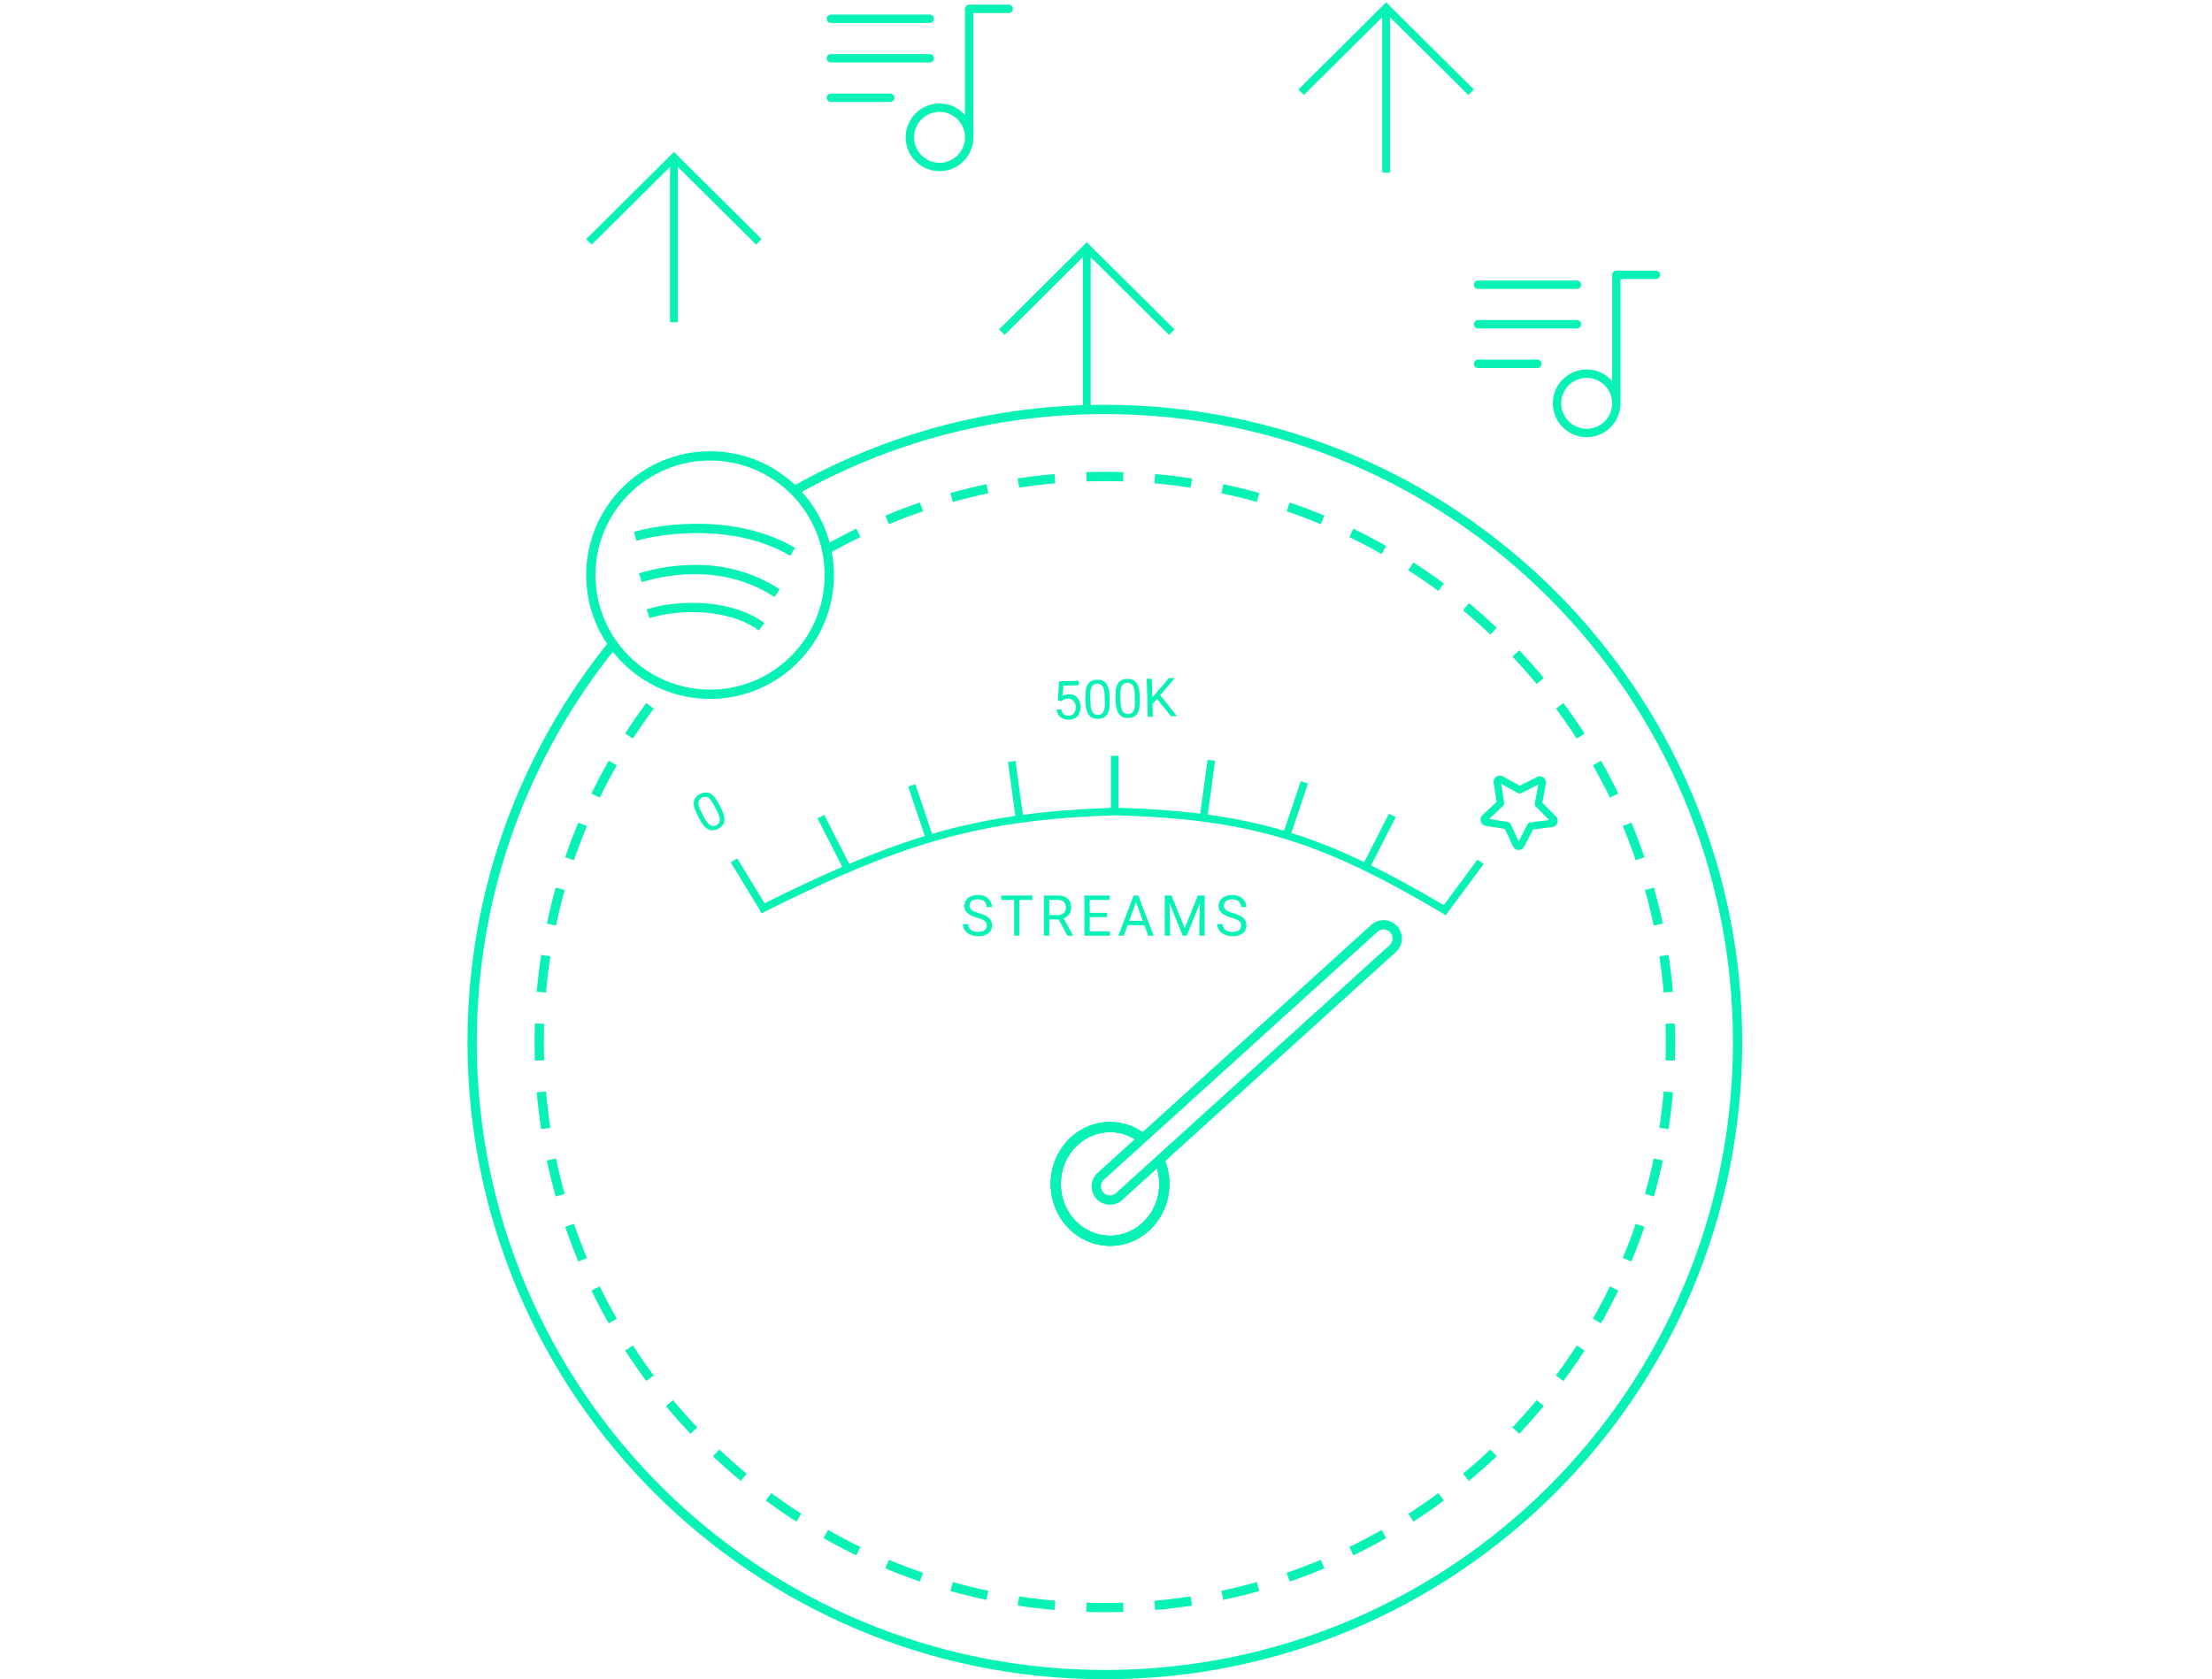 <svg width="295" height="224" viewBox="0 0 314 413" fill="none" xmlns="http://www.w3.org/2000/svg">
<path d="M172.487 82.368L153.239 63.243V101.457H151.313V63.243L132.065 82.368L130.703 81.014L152.276 59.58L173.849 81.015L172.487 82.368Z" fill="#07F2B4"/>
<path d="M246.089 23.36L226.841 4.235V42.45H224.915V4.235L205.667 23.36L204.305 22.006L225.878 0.572L247.451 22.007L246.089 23.36Z" fill="#07F2B4"/>
<path d="M70.972 60.16L51.724 41.036V79.25H49.798V41.036L30.549 60.16L29.188 58.807L50.761 37.373L72.334 58.807L70.972 60.16Z" fill="#07F2B4"/>
<path d="M190.223 227.628C190.223 227.398 190.186 227.194 190.114 227.018C190.046 226.837 189.924 226.674 189.748 226.529C189.576 226.384 189.336 226.246 189.028 226.115C188.725 225.984 188.341 225.85 187.875 225.715C187.386 225.57 186.945 225.409 186.551 225.233C186.158 225.052 185.821 224.846 185.54 224.615C185.26 224.385 185.045 224.12 184.895 223.821C184.746 223.523 184.672 223.181 184.672 222.797C184.672 222.412 184.751 222.057 184.909 221.731C185.067 221.406 185.294 221.123 185.588 220.883C185.886 220.639 186.241 220.449 186.653 220.313C187.065 220.177 187.524 220.109 188.031 220.109C188.773 220.109 189.401 220.252 189.917 220.537C190.437 220.817 190.833 221.186 191.105 221.643C191.376 222.095 191.512 222.58 191.512 223.095H190.209C190.209 222.724 190.13 222.396 189.972 222.111C189.813 221.822 189.573 221.596 189.252 221.433C188.931 221.265 188.524 221.182 188.031 221.182C187.565 221.182 187.18 221.252 186.877 221.392C186.574 221.532 186.348 221.722 186.198 221.962C186.054 222.202 185.981 222.475 185.981 222.783C185.981 222.991 186.024 223.181 186.11 223.353C186.201 223.521 186.339 223.677 186.524 223.821C186.714 223.966 186.954 224.1 187.243 224.222C187.538 224.344 187.888 224.462 188.295 224.575C188.856 224.733 189.34 224.909 189.748 225.104C190.155 225.299 190.49 225.518 190.752 225.762C191.019 226.002 191.216 226.276 191.342 226.583C191.474 226.886 191.539 227.23 191.539 227.615C191.539 228.017 191.458 228.382 191.295 228.707C191.132 229.033 190.899 229.311 190.596 229.542C190.293 229.773 189.929 229.952 189.503 230.078C189.083 230.2 188.612 230.261 188.092 230.261C187.635 230.261 187.185 230.198 186.741 230.071C186.302 229.945 185.902 229.755 185.54 229.501C185.183 229.248 184.895 228.936 184.678 228.565C184.466 228.189 184.359 227.755 184.359 227.262H185.662C185.662 227.601 185.728 227.893 185.859 228.137C185.99 228.377 186.169 228.576 186.395 228.735C186.626 228.893 186.886 229.011 187.176 229.087C187.47 229.16 187.775 229.196 188.092 229.196C188.549 229.196 188.935 229.133 189.252 229.006C189.569 228.879 189.809 228.698 189.972 228.463C190.139 228.228 190.223 227.95 190.223 227.628Z" fill="#07F2B4"/>
<path d="M171.851 220.246H173.12L176.357 228.301L179.588 220.246H180.863L176.846 230.127H175.855L171.851 220.246ZM171.438 220.246H172.557L172.74 226.272V230.127H171.438V220.246ZM180.151 220.246H181.271V230.127H179.968V226.272L180.151 220.246Z" fill="#07F2B4"/>
<path d="M164.639 221.122L161.368 230.127H160.031L163.798 220.246H164.659L164.639 221.122ZM167.381 230.127L164.103 221.122L164.083 220.246H164.944L168.724 230.127H167.381ZM167.211 226.469V227.541H161.66V226.469H167.211Z" fill="#07F2B4"/>
<path d="M157.965 229.061V230.127H152.733V229.061H157.965ZM152.997 220.246V230.127H151.688V220.246H152.997ZM157.272 224.494V225.56H152.733V224.494H157.272ZM157.897 220.246V221.318H152.733V220.246H157.897Z" fill="#07F2B4"/>
<path d="M141.727 220.246H144.997C145.739 220.246 146.366 220.359 146.877 220.585C147.393 220.812 147.784 221.146 148.051 221.59C148.323 222.029 148.458 222.569 148.458 223.212C148.458 223.664 148.366 224.078 148.18 224.453C147.999 224.824 147.737 225.141 147.393 225.404C147.054 225.661 146.647 225.854 146.171 225.98L145.805 226.123H142.731L142.717 225.057H145.038C145.509 225.057 145.9 224.976 146.212 224.813C146.524 224.646 146.76 224.422 146.918 224.141C147.076 223.861 147.155 223.551 147.155 223.212C147.155 222.832 147.081 222.499 146.932 222.214C146.782 221.929 146.547 221.71 146.226 221.556C145.909 221.397 145.5 221.318 144.997 221.318H143.036V230.127H141.727V220.246ZM147.502 230.127L145.099 225.648L146.463 225.641L148.9 230.045V230.127H147.502Z" fill="#07F2B4"/>
<path d="M135.708 220.246V230.127H134.419V220.246H135.708ZM138.884 220.246V221.318H131.25V220.246H138.884Z" fill="#07F2B4"/>
<path d="M127.684 227.628C127.684 227.398 127.647 227.194 127.575 227.018C127.507 226.837 127.385 226.674 127.208 226.529C127.037 226.384 126.797 226.246 126.489 226.115C126.186 225.984 125.802 225.85 125.336 225.715C124.847 225.57 124.406 225.409 124.012 225.233C123.619 225.052 123.282 224.846 123.001 224.615C122.721 224.385 122.506 224.12 122.356 223.821C122.207 223.523 122.132 223.181 122.132 222.797C122.132 222.412 122.212 222.057 122.37 221.731C122.528 221.406 122.755 221.123 123.049 220.883C123.347 220.639 123.702 220.449 124.114 220.313C124.526 220.177 124.985 220.109 125.492 220.109C126.234 220.109 126.862 220.252 127.378 220.537C127.898 220.817 128.294 221.186 128.566 221.643C128.837 222.095 128.973 222.58 128.973 223.095H127.67C127.67 222.724 127.591 222.396 127.432 222.111C127.274 221.822 127.034 221.596 126.713 221.433C126.392 221.265 125.985 221.182 125.492 221.182C125.026 221.182 124.641 221.252 124.338 221.392C124.035 221.532 123.809 221.722 123.659 221.962C123.515 222.202 123.442 222.475 123.442 222.783C123.442 222.991 123.485 223.181 123.571 223.353C123.662 223.521 123.8 223.677 123.985 223.821C124.175 223.966 124.415 224.1 124.704 224.222C124.998 224.344 125.349 224.462 125.756 224.575C126.317 224.733 126.801 224.909 127.208 225.104C127.616 225.299 127.95 225.518 128.213 225.762C128.48 226.002 128.677 226.276 128.803 226.583C128.934 226.886 129 227.23 129 227.615C129 228.017 128.919 228.382 128.756 228.707C128.593 229.033 128.36 229.311 128.057 229.542C127.754 229.773 127.389 229.952 126.964 230.078C126.543 230.2 126.073 230.261 125.553 230.261C125.096 230.261 124.646 230.198 124.202 230.071C123.763 229.945 123.363 229.755 123.001 229.501C122.644 229.248 122.356 228.936 122.139 228.565C121.927 228.189 121.82 227.755 121.82 227.262H123.123C123.123 227.601 123.189 227.893 123.32 228.137C123.451 228.377 123.63 228.576 123.856 228.735C124.087 228.893 124.347 229.011 124.637 229.087C124.931 229.16 125.236 229.196 125.553 229.196C126.01 229.196 126.396 229.133 126.713 229.006C127.03 228.879 127.27 228.698 127.432 228.463C127.6 228.228 127.684 227.95 127.684 227.628Z" fill="#07F2B4"/>
<path d="M61.695 197.535L62.353 198.804C62.706 199.486 62.944 200.093 63.065 200.625C63.186 201.157 63.206 201.625 63.126 202.029C63.045 202.434 62.877 202.785 62.62 203.082C62.365 203.374 62.035 203.625 61.632 203.834C61.311 204 60.995 204.113 60.683 204.173C60.371 204.234 60.061 204.232 59.753 204.17C59.447 204.101 59.143 203.964 58.843 203.757C58.542 203.55 58.246 203.263 57.955 202.897C57.663 202.531 57.376 202.075 57.093 201.53L56.436 200.261C56.082 199.579 55.846 198.976 55.729 198.451C55.616 197.925 55.602 197.464 55.686 197.067C55.769 196.666 55.938 196.322 56.195 196.034C56.456 195.744 56.786 195.496 57.186 195.288C57.51 195.12 57.828 195.006 58.14 194.946C58.454 194.88 58.762 194.877 59.065 194.938C59.365 194.995 59.663 195.126 59.958 195.331C60.254 195.53 60.547 195.811 60.837 196.173C61.126 196.536 61.412 196.99 61.695 197.535ZM61.378 199.526L60.54 197.909C60.346 197.535 60.153 197.219 59.961 196.961C59.771 196.697 59.582 196.486 59.393 196.327C59.205 196.169 59.013 196.06 58.818 196.001C58.627 195.941 58.433 195.925 58.236 195.955C58.04 195.979 57.84 196.045 57.634 196.151C57.382 196.282 57.184 196.445 57.039 196.641C56.892 196.833 56.804 197.065 56.776 197.336C56.751 197.605 56.789 197.921 56.89 198.285C56.992 198.648 57.164 199.064 57.407 199.533L58.246 201.151C58.439 201.524 58.631 201.843 58.821 202.107C59.015 202.369 59.21 202.582 59.407 202.746C59.601 202.907 59.796 203.021 59.991 203.089C60.185 203.157 60.382 203.181 60.579 203.161C60.778 203.135 60.979 203.07 61.181 202.965C61.44 202.831 61.641 202.664 61.784 202.464C61.927 202.264 62.009 202.026 62.03 201.749C62.053 201.466 62.011 201.142 61.904 200.777C61.794 200.408 61.619 199.991 61.378 199.526Z" fill="#07F2B4"/>
<path d="M168.25 166.918L168.515 176.289L167.273 176.325L167.008 166.953L168.25 166.918ZM173.908 166.758L170.137 171.238L168.013 173.572L167.77 172.252L169.366 170.391L172.414 166.8L173.908 166.758ZM172.976 176.163L169.377 171.691L170.09 170.686L174.456 176.121L172.976 176.163Z" fill="#07F2B4"/>
<path d="M165.271 170.945L165.312 172.374C165.333 173.142 165.283 173.792 165.161 174.324C165.038 174.855 164.853 175.286 164.605 175.615C164.356 175.944 164.052 176.187 163.691 176.343C163.335 176.495 162.929 176.577 162.474 176.59C162.114 176.6 161.78 176.564 161.473 176.483C161.166 176.401 160.887 176.266 160.637 176.075C160.391 175.88 160.177 175.624 159.997 175.307C159.816 174.99 159.674 174.604 159.571 174.147C159.468 173.69 159.407 173.155 159.39 172.542L159.35 171.113C159.328 170.345 159.378 169.699 159.501 169.176C159.628 168.653 159.815 168.231 160.064 167.91C160.313 167.586 160.615 167.349 160.972 167.202C161.332 167.054 161.738 166.974 162.189 166.961C162.553 166.951 162.889 166.987 163.197 167.068C163.508 167.145 163.787 167.277 164.032 167.463C164.278 167.645 164.489 167.892 164.665 168.205C164.846 168.514 164.988 168.894 165.091 169.346C165.194 169.799 165.254 170.331 165.271 170.945ZM164.12 172.601L164.068 170.779C164.056 170.359 164.02 169.991 163.96 169.675C163.903 169.354 163.825 169.081 163.724 168.857C163.623 168.632 163.498 168.451 163.348 168.313C163.202 168.176 163.034 168.077 162.843 168.018C162.657 167.955 162.448 167.927 162.216 167.933C161.933 167.941 161.684 168.002 161.468 168.115C161.252 168.225 161.072 168.395 160.928 168.627C160.789 168.858 160.686 169.16 160.619 169.531C160.552 169.902 160.526 170.352 160.541 170.879L160.593 172.701C160.605 173.121 160.639 173.492 160.695 173.812C160.756 174.133 160.839 174.41 160.944 174.643C161.049 174.872 161.175 175.059 161.321 175.205C161.467 175.352 161.633 175.459 161.819 175.526C162.01 175.59 162.219 175.618 162.447 175.612C162.738 175.603 162.992 175.54 163.208 175.422C163.423 175.305 163.601 175.126 163.74 174.886C163.883 174.641 163.986 174.331 164.049 173.956C164.111 173.576 164.135 173.124 164.12 172.601Z" fill="#07F2B4"/>
<path d="M157.865 171.154L157.905 172.583C157.927 173.351 157.877 174.001 157.754 174.533C157.632 175.064 157.447 175.495 157.198 175.824C156.95 176.153 156.646 176.396 156.285 176.552C155.928 176.704 155.523 176.786 155.068 176.799C154.708 176.809 154.374 176.773 154.067 176.692C153.759 176.61 153.481 176.474 153.23 176.284C152.984 176.089 152.771 175.833 152.59 175.516C152.41 175.199 152.268 174.813 152.165 174.356C152.061 173.899 152.001 173.364 151.984 172.751L151.943 171.322C151.922 170.554 151.972 169.908 152.095 169.385C152.222 168.862 152.409 168.44 152.658 168.119C152.906 167.795 153.209 167.558 153.565 167.411C153.926 167.263 154.332 167.183 154.782 167.17C155.147 167.16 155.483 167.195 155.79 167.277C156.102 167.354 156.38 167.486 156.626 167.672C156.872 167.854 157.083 168.101 157.259 168.414C157.44 168.723 157.581 169.103 157.684 169.555C157.787 170.008 157.848 170.54 157.865 171.154ZM156.714 172.81L156.662 170.988C156.65 170.568 156.614 170.2 156.553 169.884C156.497 169.563 156.419 169.29 156.318 169.066C156.217 168.841 156.092 168.66 155.942 168.522C155.796 168.385 155.628 168.286 155.437 168.227C155.251 168.164 155.042 168.136 154.81 168.142C154.527 168.15 154.277 168.211 154.061 168.324C153.846 168.434 153.666 168.604 153.522 168.836C153.383 169.067 153.279 169.369 153.213 169.74C153.146 170.111 153.12 170.561 153.135 171.088L153.186 172.91C153.198 173.33 153.232 173.701 153.289 174.021C153.349 174.342 153.432 174.619 153.538 174.852C153.643 175.081 153.769 175.268 153.914 175.414C154.06 175.561 154.226 175.667 154.413 175.735C154.604 175.799 154.813 175.827 155.04 175.821C155.332 175.812 155.586 175.749 155.802 175.631C156.017 175.514 156.195 175.335 156.334 175.095C156.477 174.85 156.58 174.54 156.642 174.165C156.705 173.785 156.728 173.333 156.714 172.81Z" fill="#07F2B4"/>
<path d="M146.097 172.46L145.137 172.243L145.475 167.563L150.283 167.427L150.314 168.527L146.517 168.635L146.306 171.192C146.475 171.088 146.689 170.99 146.948 170.897C147.212 170.803 147.515 170.752 147.858 170.742C148.292 170.73 148.682 170.794 149.03 170.934C149.377 171.071 149.675 171.273 149.923 171.54C150.175 171.808 150.371 172.133 150.511 172.516C150.651 172.898 150.727 173.328 150.741 173.804C150.753 174.255 150.703 174.67 150.589 175.052C150.48 175.433 150.307 175.768 150.07 176.058C149.833 176.344 149.531 176.569 149.162 176.735C148.797 176.899 148.364 176.989 147.862 177.003C147.484 177.014 147.124 176.973 146.782 176.879C146.445 176.781 146.14 176.629 145.868 176.422C145.6 176.211 145.377 175.946 145.201 175.629C145.029 175.308 144.915 174.929 144.86 174.492L145.992 174.46C146.054 174.811 146.165 175.104 146.327 175.34C146.488 175.576 146.695 175.752 146.947 175.87C147.204 175.983 147.499 176.034 147.834 176.025C148.117 176.017 148.367 175.96 148.583 175.856C148.799 175.751 148.979 175.604 149.124 175.415C149.269 175.226 149.377 175 149.447 174.736C149.521 174.472 149.553 174.177 149.544 173.851C149.535 173.555 149.487 173.281 149.398 173.03C149.31 172.779 149.181 172.562 149.013 172.378C148.848 172.193 148.649 172.053 148.414 171.957C148.18 171.856 147.912 171.81 147.612 171.818C147.213 171.83 146.912 171.892 146.709 172.005C146.51 172.118 146.306 172.27 146.097 172.46Z" fill="#07F2B4"/>
<path d="M200.789 204.316C194.846 202.555 188.719 201.258 182.016 200.343L183.826 187.117L181.978 186.864L180.167 200.102C174.052 199.343 167.444 198.886 160.058 198.674V185.865H158.193V198.687C150.31 198.962 143.221 199.51 136.563 200.401L134.748 187.134L132.9 187.387L134.716 200.658C127.581 201.694 120.912 203.14 114.242 205.085L110.131 192.867L108.363 193.462L112.454 205.618C106.409 207.461 100.33 209.719 93.87 212.457L87.725 200.419L86.064 201.267L92.152 213.193C86.212 215.762 79.933 218.733 73.052 222.156L66.311 211.112L64.719 212.083L71.787 223.663L72.271 224.63C106.054 207.712 125.027 201.6 159.259 200.518C176.495 200.971 189.378 202.733 201.551 206.495C213.735 210.261 225.254 216.044 239.752 224.599L239.757 224.591L240.494 225.138L249.855 212.512L248.357 211.401L240.048 222.609C233.641 218.842 227.789 215.606 222.178 212.842L228.233 200.982L226.572 200.134L220.501 212.027C214.411 209.105 208.572 206.742 202.573 204.86L206.657 192.723L204.89 192.128L200.789 204.316Z" fill="#07F2B4"/>
<path fill-rule="evenodd" clip-rule="evenodd" d="M222.226 227.467C224.069 225.797 226.916 225.937 228.586 227.779C230.256 229.622 230.116 232.469 228.274 234.139L160.991 295.124C159.148 296.794 156.301 296.654 154.631 294.811C152.961 292.969 153.101 290.122 154.943 288.452L222.226 227.467ZM226.894 229.313C226.071 228.406 224.668 228.337 223.761 229.16L156.477 290.144C155.569 290.967 155.501 292.37 156.323 293.277C157.146 294.185 158.549 294.254 159.457 293.431L226.74 232.447C227.648 231.624 227.716 230.221 226.894 229.313Z" fill="#07F2B4"/>
<path fill-rule="evenodd" clip-rule="evenodd" d="M166.652 278.917C164.229 277.05 161.234 275.947 157.992 275.947C149.932 275.947 143.398 282.765 143.398 291.175C143.398 299.586 149.932 306.403 157.992 306.403C166.052 306.403 172.586 299.586 172.586 291.175C172.586 288.886 172.101 286.715 171.234 284.767L169.277 286.541C169.807 287.971 170.099 289.533 170.099 291.175C170.099 298.313 164.58 303.917 157.992 303.917C151.404 303.917 145.885 298.313 145.885 291.175C145.885 284.038 151.404 278.434 157.992 278.434C160.485 278.434 162.825 279.236 164.771 280.621L166.652 278.917Z" fill="#07F2B4"/>
<path fill-rule="evenodd" clip-rule="evenodd" d="M166.652 278.917C164.229 277.05 161.234 275.947 157.992 275.947C149.932 275.947 143.398 282.765 143.398 291.175C143.398 299.586 149.932 306.403 157.992 306.403C166.052 306.403 172.586 299.586 172.586 291.175C172.586 288.886 172.101 286.715 171.234 284.767L169.277 286.541C169.807 287.971 170.099 289.533 170.099 291.175C170.099 298.313 164.58 303.917 157.992 303.917C151.404 303.917 145.885 298.313 145.885 291.175C145.885 284.038 151.404 278.434 157.992 278.434C160.485 278.434 162.825 279.236 164.771 280.621L166.652 278.917Z" fill="#07F2B4"/>
<path fill-rule="evenodd" clip-rule="evenodd" d="M166.652 278.917C164.229 277.05 161.234 275.947 157.992 275.947C149.932 275.947 143.398 282.765 143.398 291.175C143.398 299.586 149.932 306.403 157.992 306.403C166.052 306.403 172.586 299.586 172.586 291.175C172.586 288.886 172.101 286.715 171.234 284.767L169.277 286.541C169.807 287.971 170.099 289.533 170.099 291.175C170.099 298.313 164.58 303.917 157.992 303.917C151.404 303.917 145.885 298.313 145.885 291.175C145.885 284.038 151.404 278.434 157.992 278.434C160.485 278.434 162.825 279.236 164.771 280.621L166.652 278.917Z" fill="#07F2B4"/>
<path fill-rule="evenodd" clip-rule="evenodd" d="M254.185 192.782L254.896 197.415C254.941 197.708 254.839 198.004 254.623 198.207L251.209 201.415L255.832 202.173C256.124 202.221 256.375 202.41 256.501 202.678L258.488 206.908L260.637 202.746C260.773 202.483 261.03 202.304 261.324 202.266L265.975 201.68L262.68 198.352C262.472 198.142 262.38 197.842 262.436 197.551L263.312 192.949L259.126 195.053C258.862 195.186 258.548 195.18 258.289 195.038L254.185 192.782ZM266.372 202.082C266.372 202.082 266.372 202.082 266.372 202.081L266.372 202.082ZM252.952 191.019C253.427 190.687 254.049 190.653 254.557 190.932L258.741 193.232L263.007 191.088C263.525 190.828 264.145 190.884 264.607 191.233L264.065 191.951L264.607 191.233C265.07 191.582 265.294 192.163 265.185 192.732L264.292 197.423L267.651 200.816C268.059 201.227 268.197 201.835 268.008 202.383C267.819 202.93 267.335 203.323 266.76 203.396L262.019 203.993L259.828 208.236C259.562 208.751 259.027 209.07 258.448 209.059C257.869 209.048 257.346 208.709 257.099 208.185L255.073 203.873L250.361 203.1C249.79 203.006 249.321 202.596 249.152 202.042L250.013 201.78L249.152 202.042C248.983 201.488 249.143 200.886 249.566 200.49L253.045 197.22L252.32 192.497L253.21 192.36L252.32 192.497C252.232 191.924 252.477 191.351 252.952 191.019Z" fill="#07F2B4"/>
<path fill-rule="evenodd" clip-rule="evenodd" d="M122.326 2.176C122.326 1.608 122.787 1.146 123.355 1.146H133.078C133.647 1.146 134.108 1.608 134.108 2.176C134.108 2.745 133.647 3.206 133.078 3.206H124.385V33.66C124.386 33.699 124.386 33.737 124.386 33.775C124.386 34.868 124.171 35.95 123.753 36.96C123.334 37.97 122.721 38.887 121.949 39.66C121.176 40.433 120.258 41.046 119.249 41.464C118.239 41.882 117.157 42.097 116.064 42.097C114.971 42.097 113.889 41.882 112.879 41.464C111.87 41.046 110.952 40.433 110.179 39.66C109.407 38.887 108.794 37.97 108.376 36.96C107.957 35.95 107.742 34.868 107.742 33.775C107.742 32.682 107.957 31.6 108.376 30.591C108.794 29.581 109.407 28.664 110.179 27.891C110.952 27.118 111.87 26.505 112.879 26.087C113.889 25.669 114.971 25.453 116.064 25.453C117.157 25.453 118.239 25.669 119.249 26.087C120.258 26.505 121.176 27.118 121.949 27.891C122.079 28.021 122.205 28.156 122.326 28.294V2.176ZM122.326 33.776V33.675C122.313 32.887 122.152 32.108 121.85 31.379C121.535 30.619 121.074 29.929 120.492 29.347C119.911 28.766 119.22 28.304 118.461 27.99C117.701 27.675 116.886 27.513 116.064 27.513C115.242 27.513 114.427 27.675 113.667 27.99C112.908 28.304 112.217 28.766 111.636 29.347C111.054 29.929 110.593 30.619 110.278 31.379C109.964 32.139 109.802 32.953 109.802 33.775C109.802 34.598 109.964 35.412 110.278 36.172C110.593 36.932 111.054 37.622 111.636 38.204C112.217 38.785 112.908 39.246 113.667 39.561C114.427 39.876 115.242 40.038 116.064 40.038C116.886 40.038 117.701 39.876 118.461 39.561C119.22 39.246 119.911 38.785 120.492 38.204C121.074 37.622 121.535 36.932 121.85 36.172C122.16 35.424 122.321 34.623 122.326 33.814L122.326 33.795L122.326 33.776ZM89.35 3.578C88.781 3.578 88.32 4.039 88.32 4.608C88.32 5.176 88.781 5.637 89.35 5.637H113.657C114.226 5.637 114.687 5.176 114.687 4.608C114.687 4.039 114.226 3.578 113.657 3.578H89.35ZM88.32 14.328C88.32 13.76 88.781 13.299 89.35 13.299H113.657C114.226 13.299 114.687 13.76 114.687 14.328C114.687 14.897 114.226 15.358 113.657 15.358H89.35C88.781 15.358 88.32 14.897 88.32 14.328ZM89.35 23.024C88.781 23.024 88.32 23.485 88.32 24.054C88.32 24.623 88.781 25.084 89.35 25.084H103.935C104.503 25.084 104.964 24.623 104.964 24.054C104.964 23.485 104.503 23.024 103.935 23.024H89.35Z" fill="#07F2B4"/>
<path fill-rule="evenodd" clip-rule="evenodd" d="M281.459 67.592C281.459 67.023 281.92 66.562 282.488 66.562H292.211C292.78 66.562 293.241 67.023 293.241 67.592C293.241 68.161 292.78 68.622 292.211 68.622H283.518V99.076C283.519 99.115 283.519 99.153 283.519 99.191C283.519 100.284 283.304 101.366 282.885 102.376C282.467 103.386 281.854 104.303 281.081 105.076C280.309 105.849 279.391 106.462 278.382 106.88C277.372 107.298 276.29 107.513 275.197 107.513C274.104 107.513 273.022 107.298 272.012 106.88C271.002 106.462 270.085 105.849 269.312 105.076C268.54 104.303 267.927 103.386 267.508 102.376C267.09 101.366 266.875 100.284 266.875 99.191C266.875 98.099 267.09 97.016 267.508 96.007C267.927 94.997 268.54 94.08 269.312 93.307C270.085 92.534 271.002 91.921 272.012 91.503C273.022 91.085 274.104 90.869 275.197 90.869C276.29 90.869 277.372 91.085 278.382 91.503C279.391 91.921 280.309 92.534 281.081 93.307C281.212 93.437 281.337 93.572 281.459 93.71V67.592ZM281.459 99.192V99.091C281.446 98.303 281.285 97.524 280.983 96.795C280.668 96.035 280.207 95.345 279.625 94.763C279.044 94.182 278.353 93.72 277.593 93.406C276.834 93.091 276.019 92.929 275.197 92.929C274.374 92.929 273.56 93.091 272.8 93.406C272.04 93.72 271.35 94.182 270.769 94.763C270.187 95.345 269.726 96.035 269.411 96.795C269.096 97.555 268.934 98.369 268.934 99.191C268.934 100.014 269.096 100.828 269.411 101.588C269.726 102.348 270.187 103.038 270.769 103.62C271.35 104.201 272.04 104.662 272.8 104.977C273.56 105.292 274.374 105.454 275.197 105.454C276.019 105.454 276.834 105.292 277.593 104.977C278.353 104.662 279.044 104.201 279.625 103.62C280.207 103.038 280.668 102.348 280.983 101.588C281.292 100.84 281.454 100.039 281.459 99.23C281.459 99.217 281.459 99.204 281.459 99.192ZM248.483 68.994C247.914 68.994 247.453 69.455 247.453 70.024C247.453 70.592 247.914 71.053 248.483 71.053H272.79C273.359 71.053 273.82 70.592 273.82 70.024C273.82 69.455 273.359 68.994 272.79 68.994H248.483ZM247.453 79.745C247.453 79.176 247.914 78.715 248.483 78.715H272.79C273.359 78.715 273.82 79.176 273.82 79.745C273.82 80.313 273.359 80.774 272.79 80.774H248.483C247.914 80.774 247.453 80.313 247.453 79.745ZM248.483 88.441C247.914 88.441 247.453 88.901 247.453 89.47C247.453 90.039 247.914 90.5 248.483 90.5H263.067C263.636 90.5 264.097 90.039 264.097 89.47C264.097 88.901 263.636 88.441 263.067 88.441H248.483Z" fill="#07F2B4"/>
<path fill-rule="evenodd" clip-rule="evenodd" d="M87.816 141.433C87.816 156.992 75.203 169.605 59.644 169.605C44.085 169.605 31.472 156.992 31.472 141.433C31.472 125.874 44.085 113.261 59.644 113.261C75.203 113.261 87.816 125.874 87.816 141.433ZM90.1 141.433C90.1 158.253 76.464 171.889 59.644 171.889C42.823 171.889 29.188 158.253 29.188 141.433C29.188 124.612 42.823 110.977 59.644 110.977C76.464 110.977 90.1 124.612 90.1 141.433ZM41.56 133.009C45.042 131.985 51.172 130.923 58.115 131.12C65.059 131.318 72.728 132.773 79.361 136.703L80.525 134.738C73.452 130.547 65.365 129.041 58.18 128.837C50.995 128.632 44.626 129.727 40.916 130.818L41.56 133.009ZM42.829 143.162C49.906 141.081 63.243 138.856 75.513 146.831L76.758 144.916C63.649 136.395 49.49 138.822 42.185 140.971L42.829 143.162ZM44.772 152.033C47.483 151.129 52.101 150.352 57.127 150.584C62.155 150.816 67.465 152.052 71.665 155.052L72.993 153.193C68.309 149.848 62.516 148.546 57.233 148.302C51.949 148.058 47.049 148.867 44.05 149.866L44.772 152.033Z" fill="#07F2B4"/>
<path fill-rule="evenodd" clip-rule="evenodd" d="M88.665 136.262L88.215 135.472C88.118 135.003 88.009 134.537 87.89 134.076C90.416 132.65 92.991 131.3 95.612 130.029L96.609 132.085C93.91 133.393 91.261 134.787 88.665 136.262ZM296.869 260.847C296.918 259.329 296.942 257.805 296.942 256.276C296.942 254.746 296.918 253.223 296.869 251.705L294.586 251.778C294.634 253.271 294.658 254.771 294.658 256.276C294.658 257.781 294.634 259.28 294.586 260.774L296.869 260.847ZM296.404 268.651L294.128 268.452C293.866 271.449 293.509 274.418 293.058 277.356L295.316 277.702C295.774 274.715 296.138 271.697 296.404 268.651ZM293.914 285.398L291.679 284.926C291.058 287.867 290.343 290.774 289.538 293.643L291.737 294.26C292.556 291.344 293.283 288.388 293.914 285.398ZM289.413 301.726L287.252 300.986C286.28 303.825 285.218 306.621 284.069 309.373L286.177 310.253C287.345 307.455 288.425 304.612 289.413 301.726ZM282.964 317.381L280.909 316.385C279.6 319.083 278.206 321.732 276.731 324.329L278.717 325.457C280.217 322.818 281.634 320.124 282.964 317.381ZM274.665 332.146L272.745 330.908C271.122 333.426 269.42 335.887 267.641 338.289L269.477 339.648C271.285 337.207 273.015 334.705 274.665 332.146ZM264.65 345.801L262.893 344.341C260.98 346.644 258.994 348.884 256.939 351.057L258.598 352.627C260.688 350.418 262.706 348.142 264.65 345.801ZM253.068 358.156L251.499 356.497C249.326 358.553 247.086 360.539 244.783 362.451L246.242 364.209C248.583 362.265 250.86 360.246 253.068 358.156ZM240.089 369.035L238.73 367.2C236.328 368.978 233.867 370.681 231.349 372.304L232.587 374.224C235.146 372.574 237.648 370.843 240.089 369.035ZM225.899 378.275L224.77 376.289C222.173 377.765 219.524 379.159 216.826 380.467L217.823 382.522C220.566 381.192 223.259 379.775 225.899 378.275ZM210.694 385.736L209.814 383.628C207.063 384.776 204.266 385.838 201.427 386.81L202.167 388.971C205.053 387.983 207.897 386.903 210.694 385.736ZM194.702 391.296L194.084 389.096C191.215 389.902 188.309 390.617 185.368 391.238L185.84 393.473C188.83 392.841 191.785 392.114 194.702 391.296ZM178.144 394.874L177.797 392.617C174.859 393.067 171.89 393.425 168.893 393.687L169.092 395.962C172.138 395.696 175.156 395.332 178.144 394.874ZM161.288 396.428L161.215 394.145C159.722 394.193 158.222 394.217 156.717 394.217C155.212 394.217 153.713 394.193 152.219 394.145L152.146 396.428C153.664 396.477 155.188 396.501 156.717 396.501C158.247 396.501 159.771 396.477 161.288 396.428ZM144.342 395.962L144.541 393.687C141.545 393.425 138.576 393.067 135.637 392.617L135.291 394.874C138.278 395.332 141.296 395.696 144.342 395.962ZM127.595 393.473L128.067 391.238C125.126 390.617 122.219 389.902 119.35 389.096L118.733 391.296C121.65 392.114 124.605 392.841 127.595 393.473ZM111.267 388.971L112.007 386.81C109.169 385.838 106.372 384.776 103.62 383.628L102.74 385.736C105.538 386.903 108.381 387.983 111.267 388.971ZM95.612 382.522L96.608 380.467C93.91 379.159 91.261 377.765 88.665 376.289L87.536 378.275C90.176 379.775 92.869 381.192 95.612 382.522ZM80.848 374.224L82.085 372.304C79.568 370.681 77.106 368.978 74.705 367.2L73.345 369.035C75.786 370.843 78.288 372.574 80.848 374.224ZM67.193 364.209L68.652 362.451C66.349 360.539 64.109 358.553 61.936 356.497L60.366 358.156C62.575 360.246 64.852 362.265 67.193 364.209ZM54.837 352.627L56.496 351.057C54.44 348.884 52.454 346.644 50.542 344.341L48.785 345.8C50.728 348.141 52.747 350.418 54.837 352.627ZM43.958 339.648L45.794 338.289C44.015 335.887 42.312 333.426 40.69 330.908L38.77 332.145C40.419 334.705 42.15 337.207 43.958 339.648ZM34.718 325.457L36.704 324.329C35.228 321.732 33.834 319.083 32.526 316.385L30.471 317.381C31.801 320.124 33.218 322.818 34.718 325.457ZM27.258 310.253L29.365 309.373C28.217 306.621 27.155 303.825 26.183 300.986L24.022 301.726C25.01 304.612 26.09 307.455 27.258 310.253ZM21.698 294.26L23.897 293.643C23.091 290.774 22.376 287.867 21.755 284.926L19.52 285.398C20.152 288.388 20.879 291.344 21.698 294.26ZM18.119 277.702L20.377 277.356C19.926 274.418 19.568 271.449 19.306 268.452L17.031 268.651C17.297 271.697 17.661 274.715 18.119 277.702ZM16.565 260.847C16.517 259.329 16.492 257.805 16.492 256.276C16.492 254.746 16.517 253.223 16.565 251.705L18.848 251.778C18.8 253.271 18.776 254.771 18.776 256.276C18.776 257.781 18.8 259.28 18.848 260.774L16.565 260.847ZM17.031 243.901L19.306 244.1C19.568 241.103 19.926 238.134 20.377 235.196L18.119 234.85C17.661 237.837 17.297 240.855 17.031 243.901ZM19.52 227.154L21.755 227.626C22.376 224.684 23.091 221.778 23.897 218.909L21.698 218.292C20.879 221.208 20.152 224.163 19.52 227.154ZM24.022 210.826L26.183 211.566C27.155 208.727 28.217 205.931 29.366 203.179L27.258 202.299C26.09 205.096 25.01 207.94 24.022 210.826ZM30.471 195.17L32.526 196.167C33.834 193.469 35.228 190.82 36.704 188.223L34.718 187.094C33.218 189.734 31.801 192.427 30.471 195.17ZM38.77 180.406L40.69 181.644C42.312 179.126 44.015 176.665 45.794 174.263L43.958 172.904C42.15 175.345 40.419 177.847 38.77 180.406ZM102.74 126.816L103.62 128.924C106.372 127.775 109.169 126.713 112.007 125.742L111.267 123.58C108.381 124.569 105.538 125.648 102.74 126.816ZM118.733 121.256L119.351 123.455C122.219 122.65 125.126 121.935 128.067 121.314L127.595 119.079C124.605 119.71 121.65 120.437 118.733 121.256ZM135.291 117.677L135.637 119.935C138.576 119.485 141.545 119.127 144.541 118.865L144.342 116.589C141.296 116.856 138.278 117.219 135.291 117.677ZM152.146 116.124L152.219 118.407C153.713 118.359 155.212 118.335 156.717 118.335C158.222 118.335 159.722 118.359 161.215 118.407L161.288 116.124C159.771 116.075 158.247 116.051 156.717 116.051C155.188 116.051 153.664 116.075 152.146 116.124ZM169.092 116.589L168.893 118.865C171.89 119.127 174.859 119.485 177.797 119.935L178.144 117.677C175.157 117.219 172.138 116.856 169.092 116.589ZM185.84 119.079L185.368 121.314C188.309 121.935 191.215 122.65 194.084 123.455L194.702 121.256C191.785 120.437 188.83 119.71 185.84 119.079ZM202.168 123.581L201.428 125.742C204.266 126.714 207.063 127.775 209.814 128.924L210.694 126.816C207.897 125.648 205.053 124.569 202.168 123.581ZM217.823 130.029L216.826 132.085C219.524 133.393 222.174 134.787 224.77 136.262L225.899 134.277C223.259 132.776 220.566 131.36 217.823 130.029ZM232.587 138.328L231.349 140.248C233.867 141.871 236.328 143.573 238.73 145.352L240.09 143.517C237.648 141.708 235.146 139.978 232.587 138.328ZM246.242 148.343L244.783 150.101C247.086 152.013 249.326 153.999 251.499 156.055L253.068 154.395C250.86 152.306 248.583 150.287 246.242 148.343ZM258.598 159.925L256.939 161.495C258.994 163.668 260.98 165.908 262.893 168.211L264.65 166.751C262.706 164.41 260.688 162.134 258.598 159.925ZM269.477 172.904L267.641 174.263C269.42 176.665 271.122 179.126 272.745 181.644L274.665 180.406C273.015 177.847 271.285 175.345 269.477 172.904ZM278.717 187.095L276.731 188.223C278.206 190.82 279.6 193.469 280.909 196.167L282.964 195.17C281.634 192.427 280.217 189.734 278.717 187.095ZM286.177 202.299L284.069 203.179C285.218 205.931 286.28 208.727 287.252 211.566L289.413 210.826C288.425 207.94 287.345 205.097 286.177 202.299ZM291.737 218.292L289.538 218.909C290.343 221.778 291.058 224.684 291.679 227.626L293.914 227.154C293.283 224.163 292.556 221.208 291.737 218.292ZM295.316 234.85L293.058 235.196C293.509 238.134 293.866 241.103 294.128 244.1L296.404 243.901C296.138 240.855 295.774 237.837 295.316 234.85Z" fill="#07F2B4"/>
<path fill-rule="evenodd" clip-rule="evenodd" d="M156.722 410.715C242.016 410.715 311.16 341.571 311.16 256.277C311.16 170.983 242.016 101.839 156.722 101.839C129.235 101.839 103.424 109.02 81.065 121.609C80.528 121.028 79.967 120.47 79.385 119.934C102.204 106.963 128.598 99.555 156.722 99.555C243.278 99.555 313.444 169.722 313.444 256.277C313.444 342.832 243.278 412.999 156.722 412.999C70.167 412.999 0 342.832 0 256.277C0 218.76 13.183 184.322 35.169 157.342C35.601 158.005 36.059 158.65 36.542 159.274C15.116 185.787 2.284 219.534 2.284 256.277C2.284 341.571 71.428 410.715 156.722 410.715Z" fill="#07F2B4"/>
</svg>
